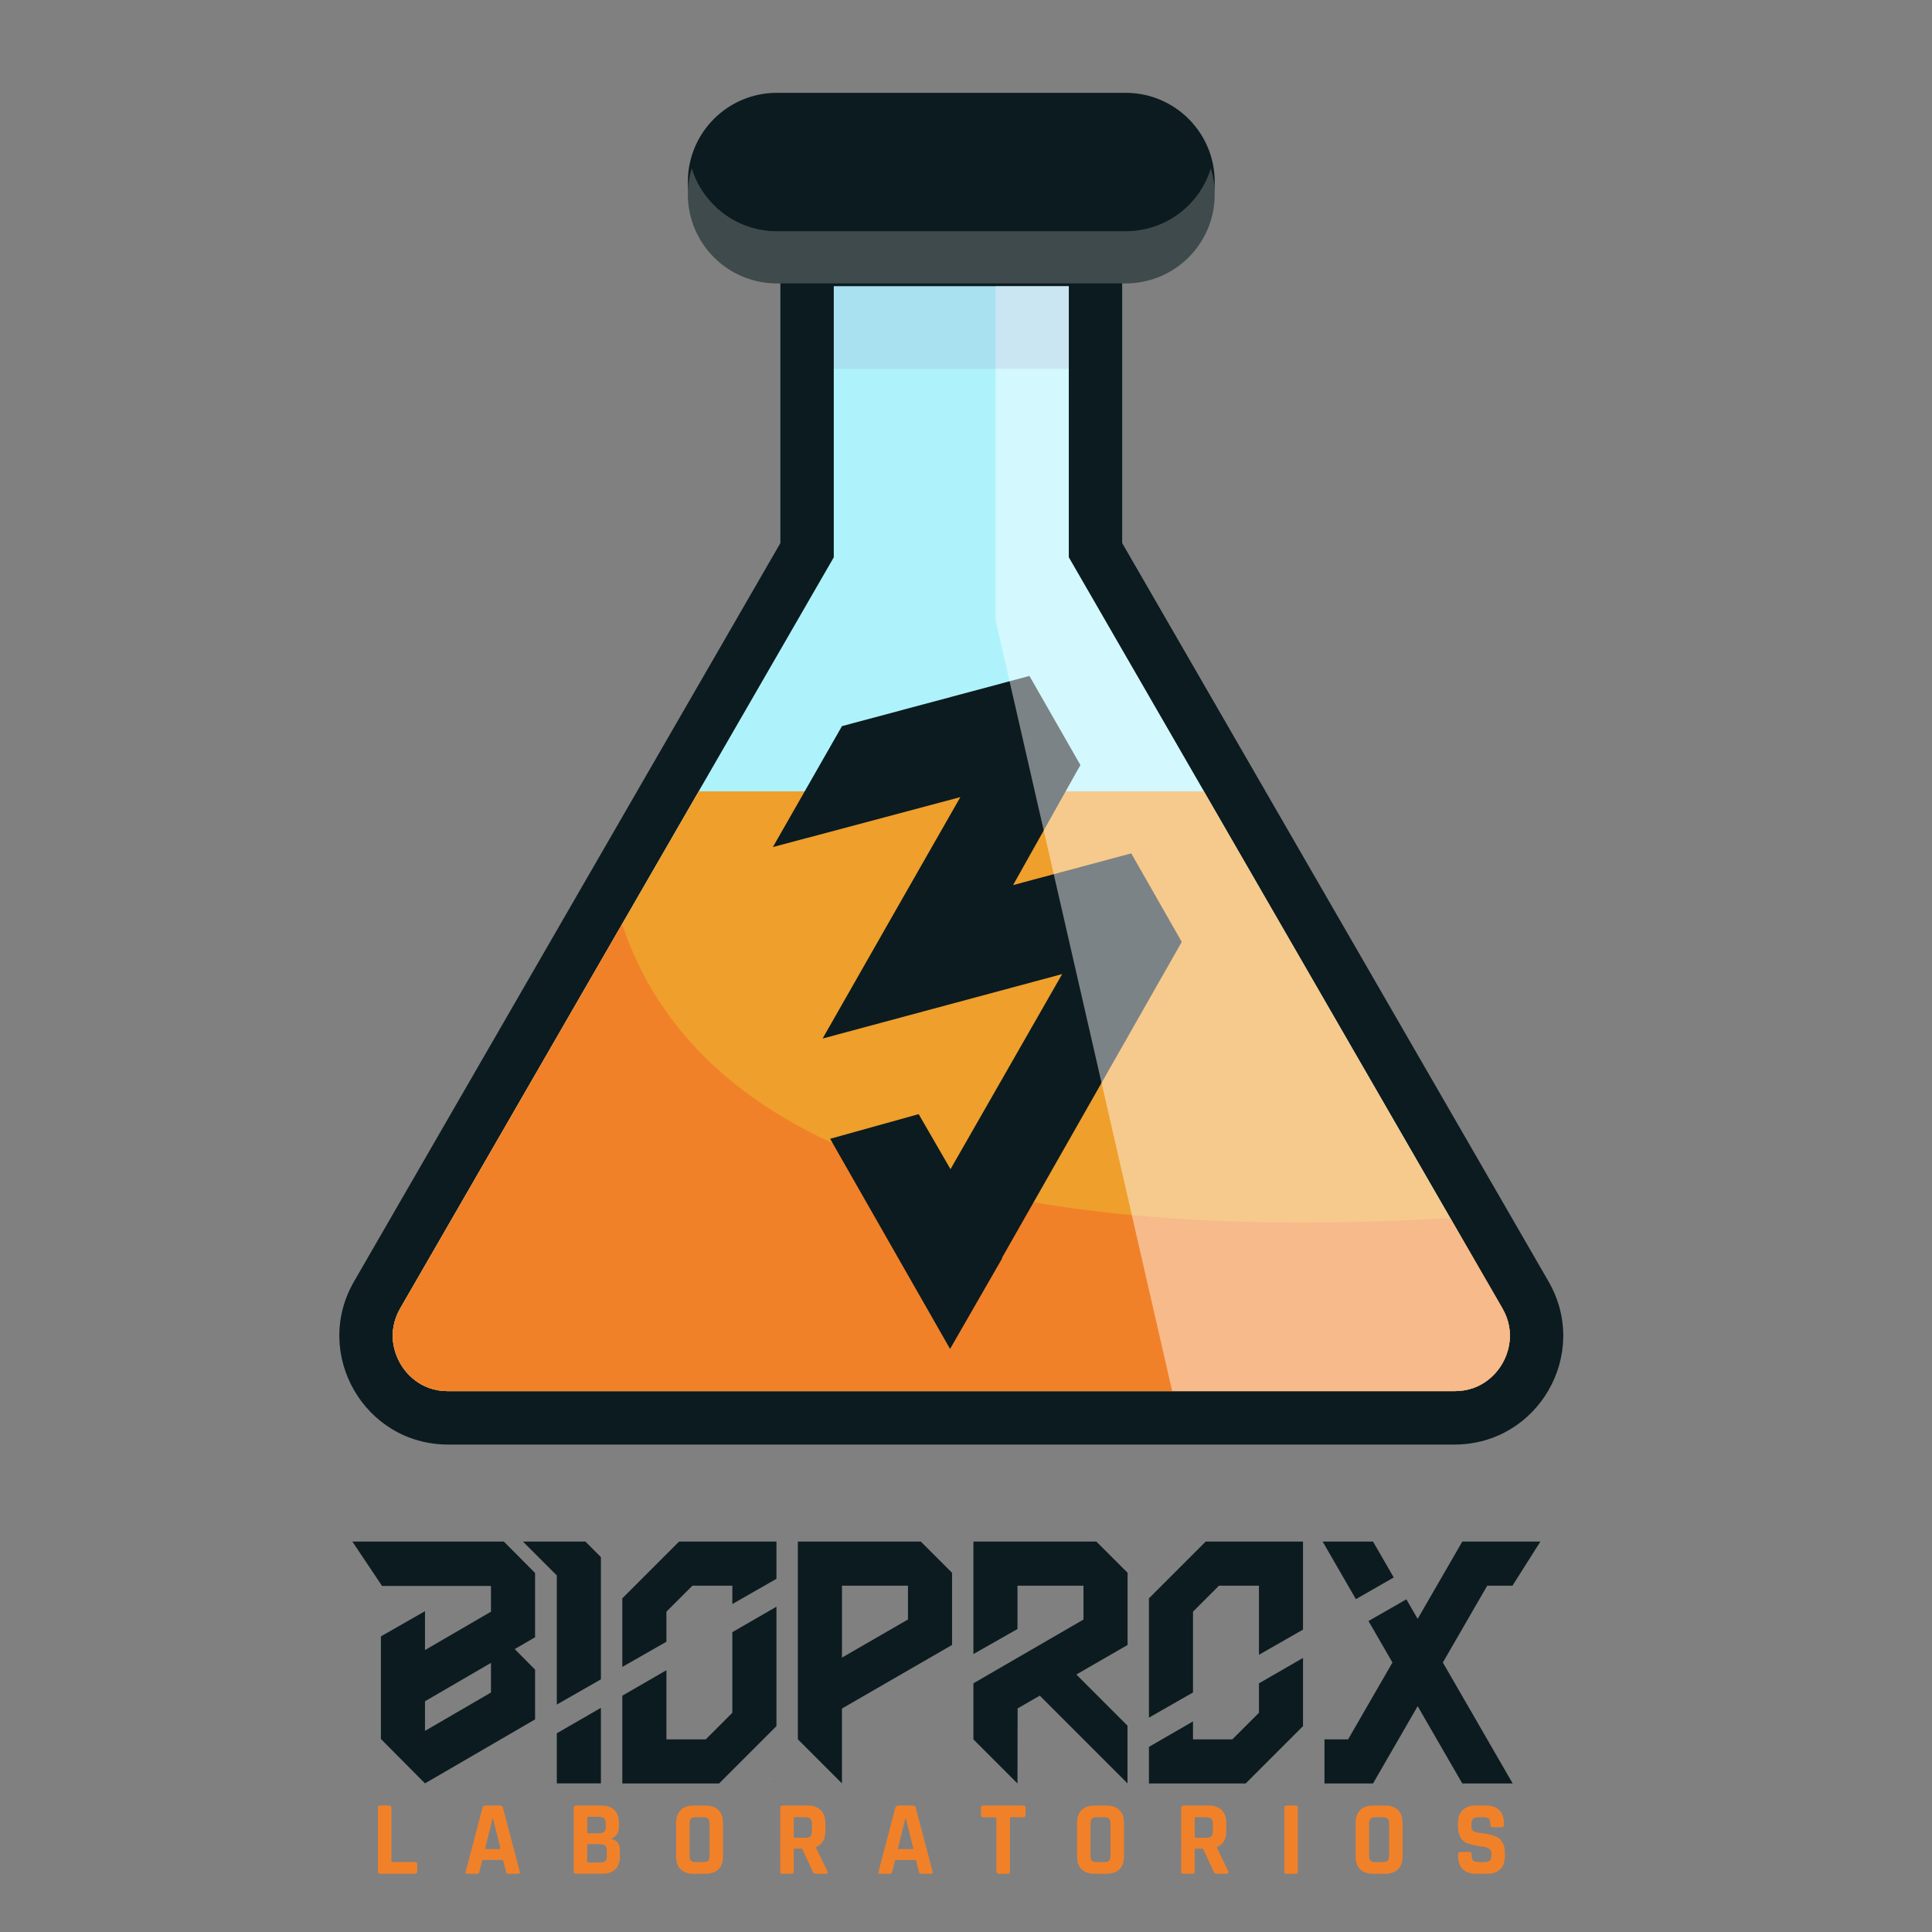 <?xml version="1.0" encoding="UTF-8" standalone="no"?>
<!-- Generator: Adobe Illustrator 25.0.0, SVG Export Plug-In . SVG Version: 6.00 Build 0)  -->

<svg
   version="1.1"
   id="Capa_1"
   x="0px"
   y="0px"
   viewBox="0 0 1024 1024"
   xml:space="preserve"
   sodipodi:docname="logoAPP.svg"
   inkscape:version="1.1.2 (b8e25be8, 2022-02-05)"
   width="1024"
   height="1024"
   inkscape:export-filename="/Users/juanfer/Desktop/react/bpx-laboratorio/src/logoAPP.png"
   inkscape:export-xdpi="96"
   inkscape:export-ydpi="96"
   xmlns:inkscape="http://www.inkscape.org/namespaces/inkscape"
   xmlns:sodipodi="http://sodipodi.sourceforge.net/DTD/sodipodi-0.dtd"
   xmlns="http://www.w3.org/2000/svg"
   xmlns:svg="http://www.w3.org/2000/svg"><rect x="0" y="0" width="1024" height="1024" fill="#808080" stroke="none"/><defs
   id="defs92" /><sodipodi:namedview
   id="namedview90"
   pagecolor="#ffffff"
   bordercolor="#666666"
   borderopacity="1.0"
   inkscape:pageshadow="2"
   inkscape:pageopacity="0.0"
   inkscape:pagecheckerboard="0"
   showgrid="false"
   inkscape:zoom="0.44627905"
   inkscape:cx="490.72435"
   inkscape:cy="287.93644"
   inkscape:window-width="1728"
   inkscape:window-height="1051"
   inkscape:window-x="0"
   inkscape:window-y="38"
   inkscape:window-maximized="1"
   inkscape:current-layer="Capa_1"
   width="1024px" />
<style
   type="text/css"
   id="style2">
	.st0{fill:#F18129;}
	.st1{fill:#0C1B1F;}
	.st2{fill:#AEF3FB;}
	.st3{fill:#EF9F2B;}
	.st4{opacity:0.46;fill:#FFFDFF;}
	.st5{opacity:0.08;fill:#711385;}
	.st6{fill:#3F4A4C;}
</style>
<g
   id="g28"
   transform="matrix(1.562,0,0,1.562,3.469,809.691)">
	<path
   class="st0"
   d="m 138.61,117.45 h -11.84 c -0.5,0 -0.76,-0.25 -0.76,-0.76 V 95.05 c 0,-0.5 0.25,-0.76 0.76,-0.76 h 3.06 c 0.5,0 0.76,0.25 0.76,0.76 v 18 c 0,0.26 0.14,0.4 0.43,0.4 h 7.6 c 0.48,0 0.72,0.26 0.72,0.79 v 2.45 c -0.01,0.51 -0.25,0.76 -0.73,0.76 z"
   id="path4" />
	<path
   class="st0"
   d="m 159.7,117.45 h -3.46 c -0.43,0 -0.58,-0.25 -0.43,-0.76 l 5.69,-21.64 c 0.17,-0.5 0.53,-0.76 1.08,-0.76 h 4.79 c 0.6,0 0.96,0.25 1.08,0.76 l 5.69,21.64 c 0.14,0.5 0,0.76 -0.43,0.76 h -3.46 c -0.26,0 -0.44,-0.05 -0.54,-0.16 -0.1,-0.11 -0.17,-0.31 -0.22,-0.59 l -1.01,-3.96 h -7.02 l -1.01,3.96 c -0.05,0.29 -0.13,0.49 -0.23,0.59 -0.1,0.1 -0.28,0.16 -0.52,0.16 z m 5.22,-18.79 -2.59,10.4 h 5.33 l -2.59,-10.4 z"
   id="path6" />
	<path
   class="st0"
   d="M 192.46,116.69 V 95.05 c 0,-0.5 0.25,-0.76 0.76,-0.76 h 8.64 c 1.9,0 3.36,0.5 4.39,1.51 1.03,1.01 1.55,2.45 1.55,4.32 v 1.48 c 0,2.04 -0.95,3.36 -2.84,3.96 0.96,0.14 1.73,0.53 2.3,1.17 0.57,0.64 0.86,1.54 0.86,2.72 v 2.16 c 0,1.87 -0.52,3.31 -1.55,4.32 -1.03,1.01 -2.48,1.51 -4.36,1.51 h -9 c -0.5,0.01 -0.75,-0.24 -0.75,-0.75 z m 4.97,-12.99 h 3.67 c 0.77,0 1.33,-0.16 1.69,-0.49 0.36,-0.33 0.54,-0.86 0.54,-1.6 v -1.4 c 0,-0.74 -0.17,-1.28 -0.52,-1.6 -0.35,-0.32 -0.91,-0.49 -1.67,-0.49 h -3.71 c -0.26,0 -0.4,0.13 -0.4,0.4 v 4.79 c 0,0.25 0.14,0.39 0.4,0.39 z m 0,9.93 h 4.03 c 0.79,0 1.36,-0.16 1.71,-0.49 0.35,-0.32 0.52,-0.86 0.52,-1.6 v -2.09 c 0,-0.74 -0.18,-1.27 -0.54,-1.58 -0.36,-0.31 -0.95,-0.47 -1.76,-0.47 h -3.96 c -0.26,0 -0.4,0.13 -0.4,0.4 v 5.44 c 0,0.26 0.14,0.39 0.4,0.39 z"
   id="path8" />
	<path
   class="st0"
   d="m 237.17,117.45 h -4.03 c -1.9,0 -3.36,-0.5 -4.39,-1.51 -1.03,-1.01 -1.55,-2.46 -1.55,-4.36 v -11.41 c 0,-1.9 0.52,-3.35 1.55,-4.36 1.03,-1.01 2.5,-1.51 4.39,-1.51 h 4.03 c 1.9,0 3.36,0.5 4.39,1.51 1.03,1.01 1.55,2.46 1.55,4.36 v 11.41 c 0,1.9 -0.52,3.35 -1.55,4.36 -1.03,1 -2.49,1.51 -4.39,1.51 z m -3.31,-3.96 h 2.56 c 0.77,0 1.31,-0.16 1.64,-0.49 0.33,-0.33 0.49,-0.87 0.49,-1.64 v -10.98 c 0,-0.77 -0.16,-1.31 -0.49,-1.64 -0.33,-0.33 -0.87,-0.49 -1.64,-0.49 h -2.56 c -0.77,0 -1.31,0.16 -1.62,0.49 -0.31,0.32 -0.47,0.87 -0.47,1.64 v 10.98 c 0,0.77 0.16,1.31 0.47,1.64 0.31,0.32 0.85,0.49 1.62,0.49 z"
   id="path10" />
	<path
   class="st0"
   d="m 266.37,117.45 h -3.06 c -0.5,0 -0.76,-0.25 -0.76,-0.76 V 95.05 c 0,-0.5 0.25,-0.76 0.76,-0.76 h 8.57 c 1.87,0 3.34,0.52 4.39,1.55 1.06,1.03 1.58,2.48 1.58,4.36 v 2.81 c 0,2.71 -1.07,4.51 -3.2,5.4 v 0.14 l 3.85,8.03 c 0.22,0.58 0.01,0.86 -0.61,0.86 h -2.92 c -0.43,0 -0.74,-0.05 -0.94,-0.14 -0.19,-0.1 -0.35,-0.3 -0.47,-0.61 l -3.6,-7.78 h -2.41 c -0.29,0 -0.43,0.13 -0.43,0.4 v 7.38 c 0.01,0.51 -0.25,0.76 -0.75,0.76 z m 1.15,-12.21 h 3.53 c 0.77,0 1.33,-0.16 1.69,-0.49 0.36,-0.32 0.54,-0.85 0.54,-1.57 v -2.81 c 0,-0.74 -0.18,-1.28 -0.54,-1.62 -0.36,-0.34 -0.92,-0.5 -1.69,-0.5 h -3.53 c -0.26,0 -0.4,0.13 -0.4,0.4 v 6.19 c 0.01,0.27 0.14,0.4 0.4,0.4 z"
   id="path12" />
	<path
   class="st0"
   d="m 299.78,117.45 h -3.46 c -0.43,0 -0.58,-0.25 -0.43,-0.76 l 5.69,-21.64 c 0.17,-0.5 0.53,-0.76 1.08,-0.76 h 4.79 c 0.6,0 0.96,0.25 1.08,0.76 l 5.69,21.64 c 0.14,0.5 0,0.76 -0.43,0.76 h -3.46 c -0.26,0 -0.44,-0.05 -0.54,-0.16 -0.1,-0.11 -0.17,-0.31 -0.22,-0.59 l -1.01,-3.96 h -7.02 l -1.01,3.96 c -0.05,0.29 -0.13,0.49 -0.23,0.59 -0.11,0.1 -0.28,0.16 -0.52,0.16 z m 5.22,-18.79 -2.59,10.4 h 5.33 l -2.59,-10.4 z"
   id="path14" />
	<path
   class="st0"
   d="m 339.7,117.45 h -3.02 c -0.53,0 -0.79,-0.25 -0.79,-0.76 V 98.66 c 0,-0.26 -0.13,-0.4 -0.4,-0.4 h -4.1 c -0.5,0 -0.76,-0.25 -0.76,-0.76 v -2.45 c 0,-0.5 0.25,-0.76 0.76,-0.76 H 345 c 0.5,0 0.76,0.25 0.76,0.76 v 2.45 c 0,0.5 -0.25,0.76 -0.76,0.76 h -4.1 c -0.29,0 -0.43,0.13 -0.43,0.4 v 18.04 c -0.01,0.5 -0.26,0.75 -0.77,0.75 z"
   id="path16" />
	<path
   class="st0"
   d="m 373.22,117.45 h -4.03 c -1.9,0 -3.36,-0.5 -4.39,-1.51 -1.03,-1.01 -1.55,-2.46 -1.55,-4.36 v -11.41 c 0,-1.9 0.52,-3.35 1.55,-4.36 1.03,-1.01 2.5,-1.51 4.39,-1.51 h 4.03 c 1.9,0 3.36,0.5 4.39,1.51 1.03,1.01 1.55,2.46 1.55,4.36 v 11.41 c 0,1.9 -0.52,3.35 -1.55,4.36 -1.03,1 -2.5,1.51 -4.39,1.51 z m -3.31,-3.96 h 2.56 c 0.77,0 1.31,-0.16 1.64,-0.49 0.33,-0.33 0.49,-0.87 0.49,-1.64 v -10.98 c 0,-0.77 -0.16,-1.31 -0.49,-1.64 -0.33,-0.33 -0.87,-0.49 -1.64,-0.49 h -2.56 c -0.77,0 -1.31,0.16 -1.62,0.49 -0.31,0.32 -0.47,0.87 -0.47,1.64 v 10.98 c 0,0.77 0.16,1.31 0.47,1.64 0.31,0.32 0.85,0.49 1.62,0.49 z"
   id="path18" />
	<path
   class="st0"
   d="m 402.41,117.45 h -3.06 c -0.5,0 -0.76,-0.25 -0.76,-0.76 V 95.05 c 0,-0.5 0.25,-0.76 0.76,-0.76 h 8.57 c 1.87,0 3.34,0.52 4.39,1.55 1.06,1.03 1.58,2.48 1.58,4.36 v 2.81 c 0,2.71 -1.07,4.51 -3.2,5.4 v 0.14 l 3.85,8.03 c 0.22,0.58 0.01,0.86 -0.61,0.86 h -2.92 c -0.43,0 -0.74,-0.05 -0.94,-0.14 -0.19,-0.1 -0.35,-0.3 -0.47,-0.61 l -3.6,-7.78 h -2.41 c -0.29,0 -0.43,0.13 -0.43,0.4 v 7.38 c 0.01,0.51 -0.24,0.76 -0.75,0.76 z m 1.16,-12.21 h 3.53 c 0.77,0 1.33,-0.16 1.69,-0.49 0.36,-0.32 0.54,-0.85 0.54,-1.57 v -2.81 c 0,-0.74 -0.18,-1.28 -0.54,-1.62 -0.36,-0.34 -0.92,-0.5 -1.69,-0.5 h -3.53 c -0.26,0 -0.4,0.13 -0.4,0.4 v 6.19 c 0,0.27 0.13,0.4 0.4,0.4 z"
   id="path20" />
	<path
   class="st0"
   d="m 438.16,95.05 v 21.64 c 0,0.5 -0.25,0.76 -0.76,0.76 h -3.06 c -0.5,0 -0.76,-0.25 -0.76,-0.76 V 95.05 c 0,-0.5 0.25,-0.76 0.76,-0.76 h 3.06 c 0.51,0.01 0.76,0.26 0.76,0.76 z"
   id="path22" />
	<path
   class="st0"
   d="m 467.75,117.45 h -4.03 c -1.9,0 -3.36,-0.5 -4.39,-1.51 -1.03,-1.01 -1.55,-2.46 -1.55,-4.36 v -11.41 c 0,-1.9 0.52,-3.35 1.55,-4.36 1.03,-1.01 2.5,-1.51 4.39,-1.51 h 4.03 c 1.9,0 3.36,0.5 4.39,1.51 1.03,1.01 1.55,2.46 1.55,4.36 v 11.41 c 0,1.9 -0.52,3.35 -1.55,4.36 -1.03,1 -2.49,1.51 -4.39,1.51 z m -3.31,-3.96 H 467 c 0.77,0 1.31,-0.16 1.64,-0.49 0.33,-0.33 0.49,-0.87 0.49,-1.64 v -10.98 c 0,-0.77 -0.16,-1.31 -0.49,-1.64 -0.33,-0.33 -0.87,-0.49 -1.64,-0.49 h -2.56 c -0.77,0 -1.31,0.16 -1.62,0.49 -0.31,0.32 -0.47,0.87 -0.47,1.64 v 10.98 c 0,0.77 0.16,1.31 0.47,1.64 0.31,0.32 0.85,0.49 1.62,0.49 z"
   id="path24" />
	<path
   class="st0"
   d="m 492.56,111.54 v -0.72 c 0,-0.5 0.25,-0.76 0.76,-0.76 h 3.06 c 0.5,0 0.76,0.25 0.76,0.76 v 0.29 c 0,0.91 0.18,1.54 0.54,1.87 0.36,0.33 1.02,0.5 1.98,0.5 h 1.69 c 0.94,0 1.59,-0.18 1.96,-0.54 0.37,-0.36 0.56,-1.03 0.56,-2.02 v -0.43 c 0,-0.7 -0.28,-1.23 -0.85,-1.6 -0.57,-0.37 -1.27,-0.59 -2.11,-0.67 -0.84,-0.07 -1.75,-0.21 -2.72,-0.41 -0.97,-0.2 -1.88,-0.47 -2.72,-0.79 -0.84,-0.32 -1.54,-0.96 -2.11,-1.91 -0.56,-0.95 -0.85,-2.17 -0.85,-3.65 v -1.26 c 0,-1.87 0.53,-3.32 1.58,-4.36 1.06,-1.03 2.52,-1.55 4.39,-1.55 h 3.6 c 1.9,0 3.37,0.52 4.43,1.55 1.06,1.03 1.58,2.48 1.58,4.36 v 0.68 c 0,0.5 -0.25,0.76 -0.76,0.76 h -3.06 c -0.5,0 -0.76,-0.25 -0.76,-0.76 v -0.22 c 0,-0.94 -0.18,-1.57 -0.54,-1.91 -0.36,-0.34 -1.02,-0.5 -1.98,-0.5 h -1.4 c -0.98,0 -1.65,0.19 -2,0.56 -0.35,0.37 -0.52,1.1 -0.52,2.18 v 0.68 c 0,1.13 0.98,1.78 2.95,1.94 2.04,0.17 3.85,0.58 5.44,1.22 0.84,0.36 1.54,1 2.11,1.93 0.56,0.92 0.85,2.11 0.85,3.55 v 1.22 c 0,1.87 -0.53,3.32 -1.58,4.36 -1.05,1.04 -2.52,1.55 -4.39,1.55 h -3.92 c -1.87,0 -3.34,-0.52 -4.39,-1.55 -1.05,-1.02 -1.58,-2.48 -1.58,-4.35 z"
   id="path26" />
</g>
<g
   id="LOGOTIPO_1_"
   transform="matrix(1.562,0,0,1.562,3.469,809.691)">
	<g
   id="BIOPROX">
		<g
   id="g62">
			<path
   class="st1"
   d="m 310.24,4.73 h -41.73 v 67.08 l 14.96,14.96 v -25.4 l 36.94,-21.33 0.42,-0.24 V 15.31 Z m -4.37,14.96 v 11.47 l -22.39,12.93 v -24.4 z"
   id="path30" />
			<polygon
   class="st1"
   points="343.03,19.69 365.43,19.69 365.43,31.18 328.08,52.82 328.08,71.84 343.03,86.8 343.08,61.33 350.6,57 380.36,86.77 380.36,67.19 363.01,49.83 380.39,39.8 380.39,15.31 369.8,4.73 328.08,4.73 328.08,42.89 343.03,34.39 "
   id="polygon32" />
			<polygon
   class="st1"
   points="260.22,85.96 260.41,85.96 260.41,85.77 "
   id="polygon34" />
			<g
   id="g40">
				<polygon
   class="st1"
   points="201.68,9.98 196.43,4.73 175.24,4.73 186.72,16.21 186.72,60.02 201.68,51.47 "
   id="polygon36" />
				<polygon
   class="st1"
   points="201.68,86.77 201.68,61.14 186.72,69.77 186.72,86.77 "
   id="polygon38" />
			</g>
			<g
   id="g46">
				<polygon
   class="st1"
   points="232.73,19.69 246.28,19.69 246.28,25.91 261.24,17.36 261.24,4.73 228.2,4.73 208.95,23.98 208.95,47.25 223.91,38.7 223.91,28.5 "
   id="polygon42" />
				<polygon
   class="st1"
   points="208.95,57.01 208.95,86.8 241.78,86.8 261.24,67.34 261.24,26.82 246.28,35.46 246.28,62.81 237.26,71.84 223.91,71.84 223.91,48.37 "
   id="polygon44" />
			</g>
			<g
   id="g52">
				<polygon
   class="st1"
   points="411.41,19.69 424.97,19.69 424.97,43.14 439.92,34.59 439.92,4.73 406.89,4.73 387.64,23.98 387.64,64.47 402.59,55.92 402.59,28.5 "
   id="polygon48" />
				<polygon
   class="st1"
   points="387.64,86.8 420.46,86.8 439.92,67.34 439.92,44.2 424.97,52.83 424.97,62.81 415.94,71.84 402.59,71.84 402.59,65.75 387.64,74.38 "
   id="polygon50" />
			</g>
			<g
   id="g58">
				<polygon
   class="st1"
   points="463.68,4.73 446.58,4.73 457.86,24.26 470.71,16.9 "
   id="polygon54" />
				<polygon
   class="st1"
   points="478.82,30.95 474.99,24.32 462.14,31.68 470.27,45.76 455.22,71.84 447.2,71.84 447.2,86.8 463.68,86.8 478.82,60.57 493.97,86.8 511.07,86.8 487.37,45.76 502.43,19.69 510.99,19.69 520.46,4.73 493.97,4.73 "
   id="polygon56" />
			</g>
			<path
   class="st1"
   d="M 179.34,15.38 168.76,4.73 h -51.41 l 10.07,15.05 h 36.96 v 8.73 L 141.99,41.53 V 28.34 l -14.96,8.55 v 34.82 l 14.96,15.06 37.35,-21.71 V 48.18 l -6.9,-6.98 6.9,-4.01 z m -14.96,30.5 V 55.94 L 141.99,68.96 V 58.9 Z"
   id="path60" />
		</g>
	</g>
</g>
<g
   id="g87"
   transform="matrix(5.859,0,0,5.859,179.847,49.204)">
	<g
   id="g85">
		<path
   class="st1"
   d="M 109.39,107.53 70.82,40.73 V 12.66 H 39.9 v 28.07 l -38.57,66.8 c -3.78,6.55 0.95,14.75 8.51,14.75 h 91.03 c 7.58,0 12.3,-8.19 8.52,-14.75 z"
   id="path66" />
		<path
   class="st2"
   d="m 9.84,117.45 c -2.6,0 -3.9,-1.75 -4.33,-2.5 -0.43,-0.75 -1.3,-2.74 0,-5 L 44.73,42.02 V 17.49 h 21.26 v 24.53 l 39.22,67.93 c 1.3,2.26 0.43,4.25 0,5 -0.43,0.75 -1.72,2.5 -4.33,2.5 z"
   id="path68" />
		<path
   class="st3"
   d="m 9.84,117.45 h 91.03 c 2.6,0 3.9,-1.75 4.33,-2.5 0.43,-0.75 1.3,-2.74 0,-5 L 78.21,63.19 H 32.51 L 5.52,109.95 c -1.3,2.26 -0.43,4.25 0,5 0.43,0.75 1.72,2.5 4.32,2.5 z"
   id="path70" />
		<path
   class="st0"
   d="M 25.58,75.2 5.52,109.95 c -1.3,2.26 -0.43,4.25 0,5 0.43,0.75 1.72,2.5 4.33,2.5 h 91.03 c 2.6,0 3.9,-1.75 4.33,-2.5 0.43,-0.75 1.3,-2.74 0,-5 l -4.71,-8.16 C 65.01,103.86 33.34,98.52 25.58,75.2 Z"
   id="path72" />
		<g
   id="ISOTIPO_1_">
			<polygon
   class="st1"
   points="43.72,85.55 65.39,79.72 55.29,97.37 52.41,92.39 44.4,94.62 55.25,113.63 59.96,105.44 59.94,105.4 76.21,76.81 71.64,68.8 60.95,71.67 67.04,60.81 62.43,52.75 45.47,57.29 39.22,68.23 56.18,63.71 49.95,74.62 "
   id="polygon74" />
		</g>
		<path
   class="st4"
   d="m 105.21,114.95 c 0.43,-0.75 1.3,-2.74 0,-5 L 65.99,42.02 V 17.49 h -6.62 v 30.24 l 15.97,69.71 h 25.54 c 2.6,0.01 3.89,-1.74 4.33,-2.49 z"
   id="path77" />
		<rect
   x="44.73"
   y="17.49"
   class="st5"
   width="21.26"
   height="7.48"
   id="rect79" />
		<path
   class="st1"
   d="m 31.53,8.05 v 0 C 31.53,3.6 35.14,0 39.58,0 h 31.56 c 4.45,0 8.05,3.61 8.05,8.05 v 0 c 0,4.45 -3.61,8.05 -8.05,8.05 H 39.58 c -4.45,0 -8.05,-3.6 -8.05,-8.05 z"
   id="path81" />
		<path
   class="st6"
   d="M 71.14,12.52 H 39.58 c -3.62,0 -6.69,-2.4 -7.7,-5.69 -0.23,0.75 -0.35,1.54 -0.35,2.36 0,4.45 3.61,8.05 8.05,8.05 h 31.56 c 4.45,0 8.05,-3.61 8.05,-8.05 0,-0.82 -0.12,-1.61 -0.35,-2.36 -1.01,3.3 -4.07,5.69 -7.7,5.69 z"
   id="path83" />
	</g>
</g>
<g
   inkscape:groupmode="layer"
   id="layer1"
   inkscape:label="logo" /></svg>
